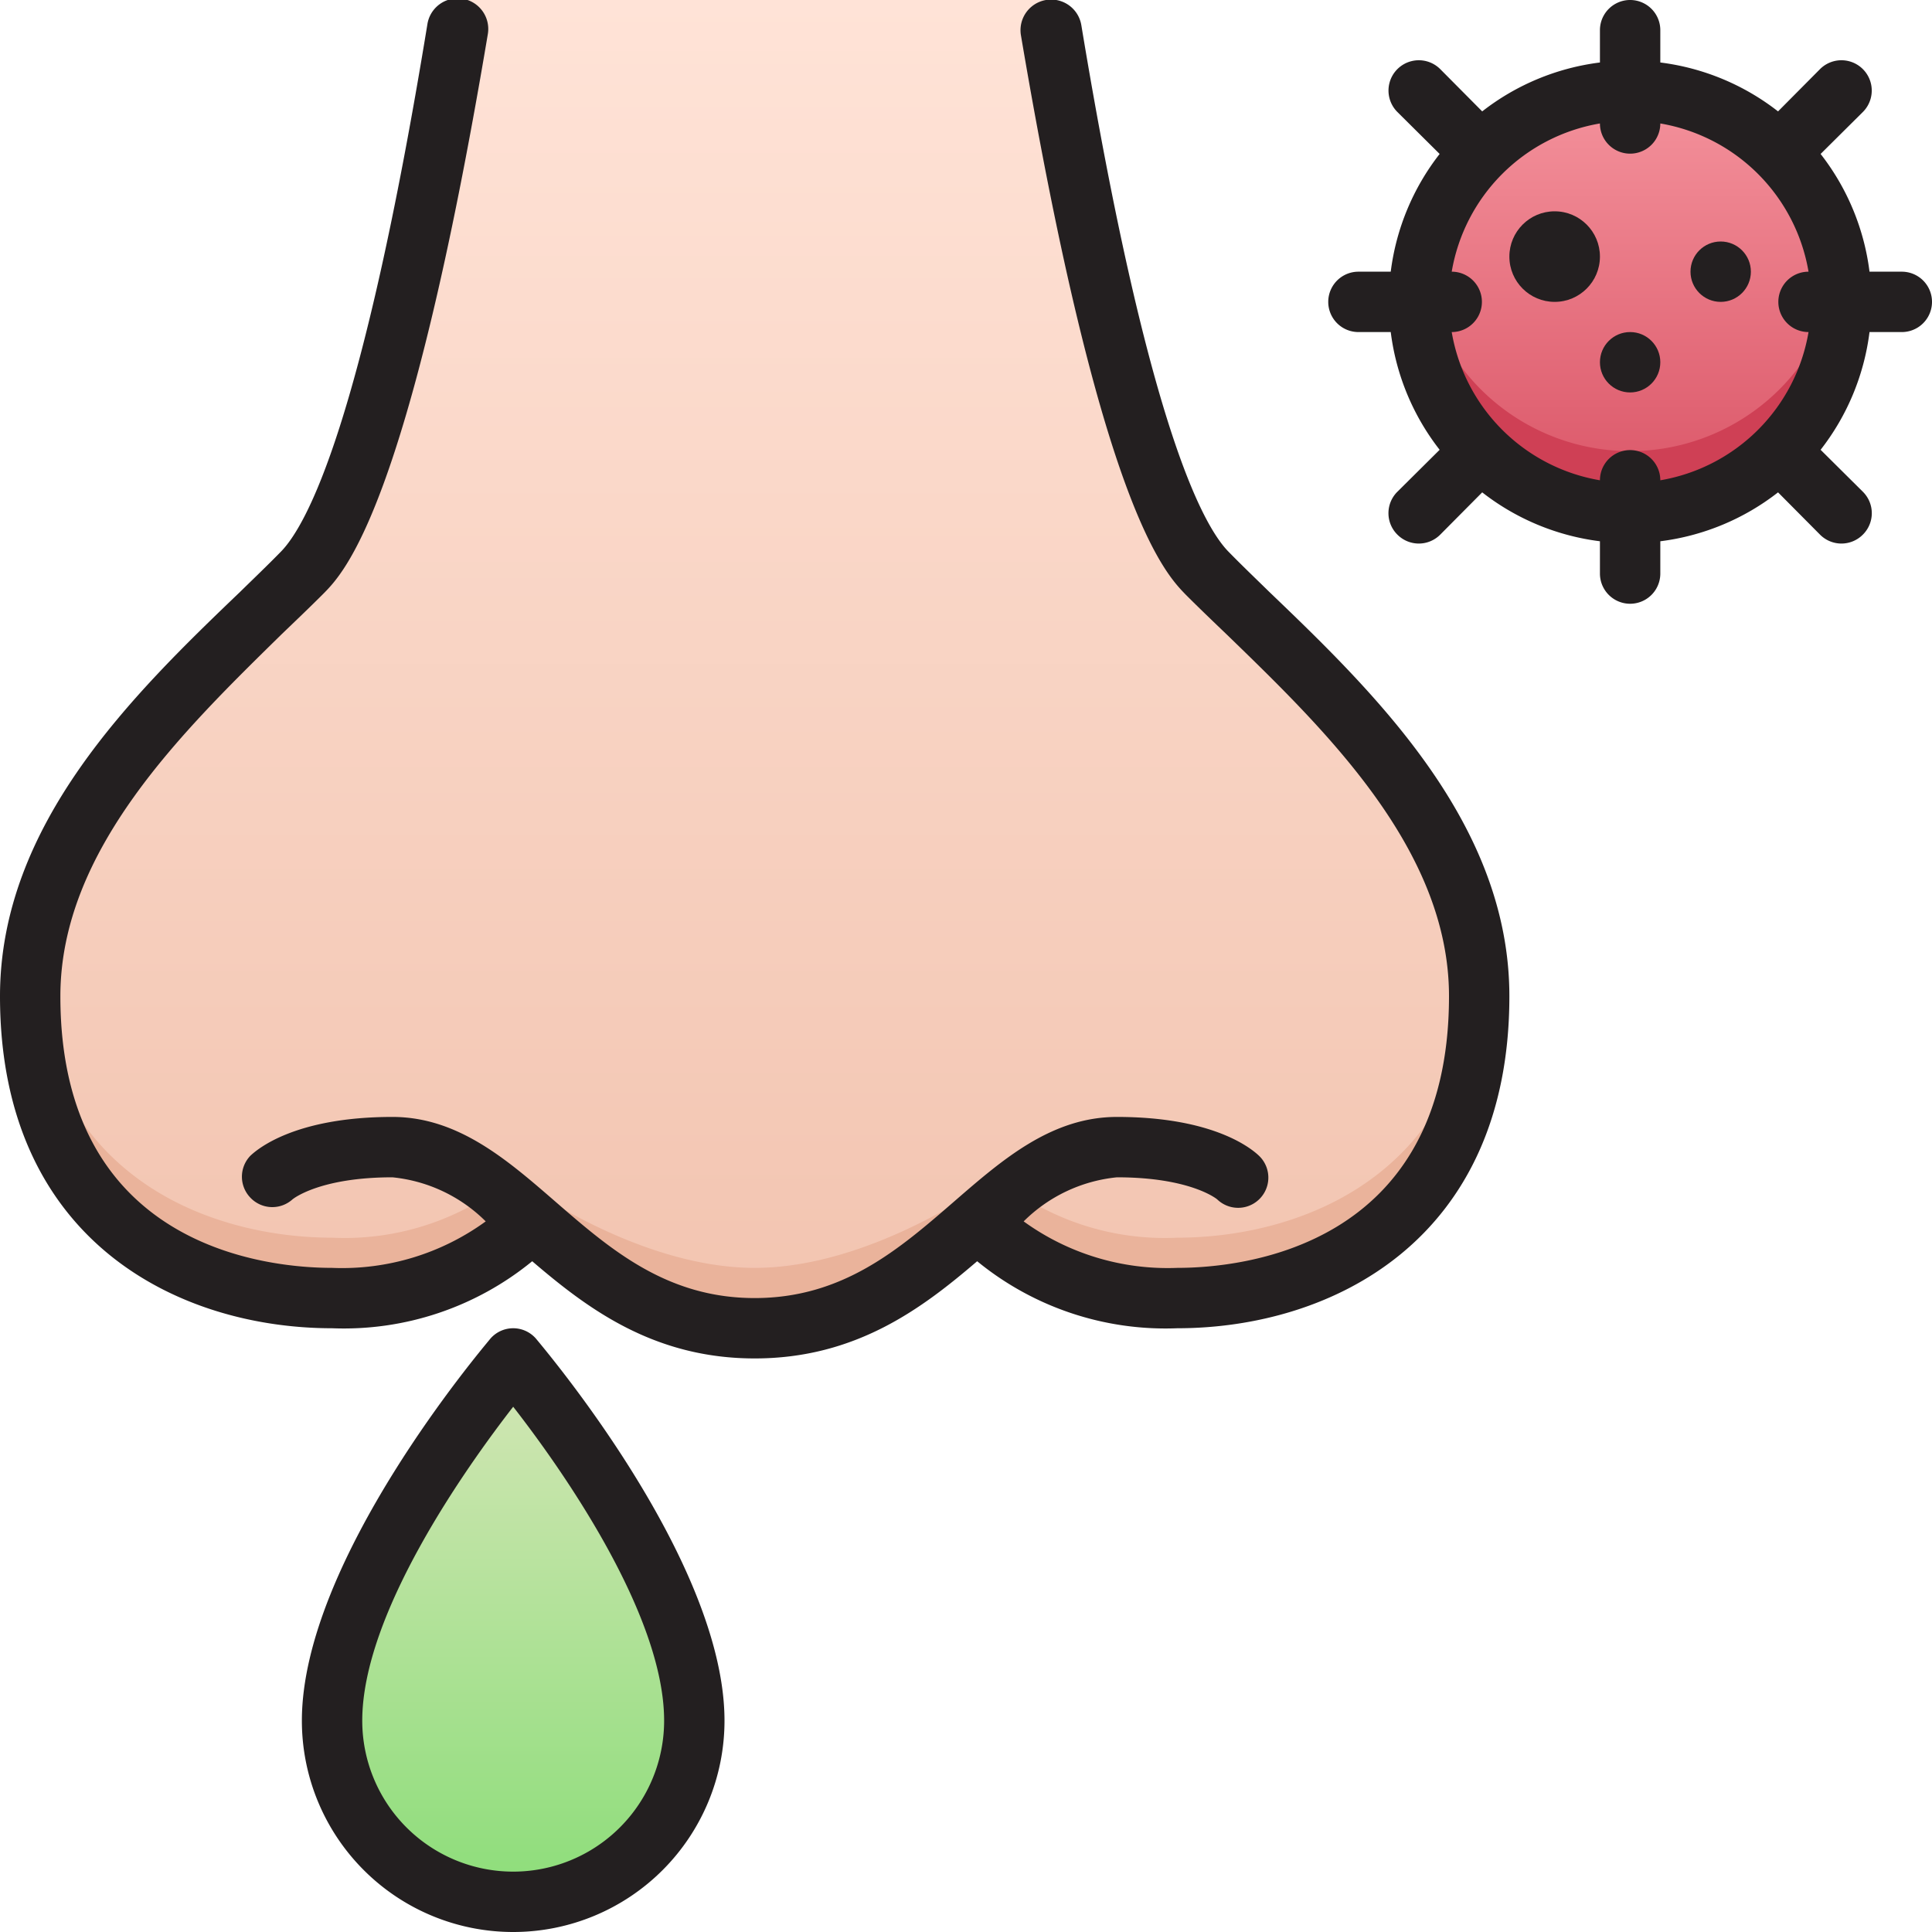 <svg xmlns="http://www.w3.org/2000/svg" xmlns:xlink="http://www.w3.org/1999/xlink" viewBox="0 0 64 64"><defs><style>.cls-1{fill:url(#linear-gradient);}.cls-2{fill:#eab39b;}.cls-3{fill:url(#linear-gradient-2);}.cls-4{fill:url(#linear-gradient-3);}.cls-5{fill:#cf4055;}.cls-6{fill:#231f20;}</style><linearGradient id="linear-gradient" x1="25" y1="44" x2="25" gradientUnits="userSpaceOnUse"><stop offset="0" stop-color="#f2c4b0"/><stop offset="1" stop-color="#ffe3d7"/></linearGradient><linearGradient id="linear-gradient-2" x1="17" y1="63" x2="17" y2="45" gradientUnits="userSpaceOnUse"><stop offset="0" stop-color="#8cdd79"/><stop offset="1" stop-color="#d4e6b6"/></linearGradient><linearGradient id="linear-gradient-3" x1="54" y1="17" x2="54" y2="3" gradientUnits="userSpaceOnUse"><stop offset="0" stop-color="#da5466"/><stop offset="1" stop-color="#f4929c"/></linearGradient></defs><title>Flu</title><g id="Flu"><path class="cls-1" d="M34.83,0C36.09,7.52,37.91,16.91,40,19c3.54,3.54,9,8,9,14,0,8-6,10-10,10a8.76,8.76,0,0,1-6-2s-4,3-8,3-8-3-8-3a8.76,8.76,0,0,1-6,2C7,43,1,41,1,33c0-6,5.46-10.46,9-14,2.09-2.09,3.91-11.48,5.17-19Z"/><path class="cls-2" d="M49,33c0,8-6,10-10,10a8.76,8.76,0,0,1-6-2s-4,3-8,3-8-3-8-3a8.76,8.76,0,0,1-6,2C7,43,1,41,1,33a6.85,6.85,0,0,1,.05-.91C1.56,39.18,7.19,41,11,41a8.76,8.76,0,0,0,6-2s4,3,8,3,8-3,8-3a8.76,8.76,0,0,0,6,2c3.81,0,9.44-1.82,10-8.91A6.85,6.85,0,0,1,49,33Z"/><path class="cls-3" d="M23,57a6,6,0,0,1-12,0c0-5,6-12,6-12S23,52,23,57Z"/><circle class="cls-4" cx="54" cy="10" r="7"/><path class="cls-5" d="M61,10a7,7,0,0,1-14,0,5.47,5.47,0,0,1,.08-1A7,7,0,0,0,60.92,9,5.47,5.47,0,0,1,61,10Z"/><path class="cls-6" d="M42.05,19.61c-.47-.46-.92-.89-1.34-1.32C39.83,17.41,38,14,35.82.83a1,1,0,0,0-2,.34C36.48,16.89,38.6,19,39.29,19.71c.43.43.89.87,1.37,1.33C43.93,24.21,48,28.15,48,33c0,8.35-6.89,9-9,9a8.13,8.13,0,0,1-5.09-1.54A5.09,5.09,0,0,1,37,39c2.37,0,3.26.68,3.32.73a1,1,0,0,0,1.39-1.44C41.49,38.08,40.25,37,37,37c-2.17,0-3.8,1.42-5.38,2.79C29.8,41.37,27.93,43,25,43s-4.8-1.63-6.62-3.21C16.8,38.42,15.17,37,13,37c-3.25,0-4.49,1.08-4.71,1.29a1,1,0,0,0,0,1.38,1,1,0,0,0,1.4.06S10.56,39,13,39a5.09,5.09,0,0,1,3.09,1.46A8.09,8.09,0,0,1,11,42c-2.11,0-9-.65-9-9,0-4.85,4.07-8.79,7.34-12,.48-.46.94-.9,1.37-1.33.69-.7,2.81-2.82,5.45-18.54a1,1,0,0,0-2-.34C12,14,10.17,17.41,9.29,18.29c-.42.43-.87.86-1.34,1.32C4.41,23,0,27.3,0,33c0,8.12,5.93,11,11,11a9.85,9.85,0,0,0,6.63-2.22c1.8,1.54,4,3.22,7.37,3.22s5.57-1.68,7.37-3.22A9.85,9.85,0,0,0,39,44c5.07,0,11-2.88,11-11C50,27.3,45.59,23,42.05,19.61Z"/><path class="cls-6" d="M16.24,44.35C16,44.65,10,51.69,10,57a7,7,0,0,0,14,0c0-5.31-6-12.35-6.24-12.65A1,1,0,0,0,16.24,44.35ZM17,62a5,5,0,0,1-5-5c0-3.55,3.44-8.39,5-10.4,1.56,2,5,6.85,5,10.4A5,5,0,0,1,17,62Z"/><path class="cls-6" d="M63,9H61.93a7.94,7.94,0,0,0-1.62-3.9l1.4-1.39a1,1,0,1,0-1.42-1.42L58.9,3.69A7.94,7.94,0,0,0,55,2.07V1a1,1,0,0,0-2,0V2.07a7.94,7.94,0,0,0-3.9,1.62l-1.39-1.4a1,1,0,0,0-1.42,1.42l1.4,1.39A7.94,7.94,0,0,0,46.07,9H45a1,1,0,0,0,0,2h1.07a7.94,7.94,0,0,0,1.62,3.9l-1.4,1.39a1,1,0,0,0,0,1.42,1,1,0,0,0,1.42,0l1.39-1.4A7.94,7.94,0,0,0,53,17.93V19a1,1,0,0,0,2,0V17.93a7.94,7.94,0,0,0,3.9-1.62l1.39,1.4a1,1,0,0,0,1.42,0,1,1,0,0,0,0-1.42l-1.4-1.39A7.94,7.94,0,0,0,61.93,11H63a1,1,0,0,0,0-2Zm-3.09,2A6,6,0,0,1,55,15.91a1,1,0,0,0-2,0A6,6,0,0,1,48.09,11a1,1,0,0,0,0-2A6,6,0,0,1,53,4.09a1,1,0,0,0,2,0A6,6,0,0,1,59.91,9a1,1,0,0,0,0,2Z"/><circle class="cls-6" cx="51.5" cy="8.5" r="1.5"/><circle class="cls-6" cx="57" cy="9" r="1"/><circle class="cls-6" cx="54" cy="12" r="1"/></g></svg>
